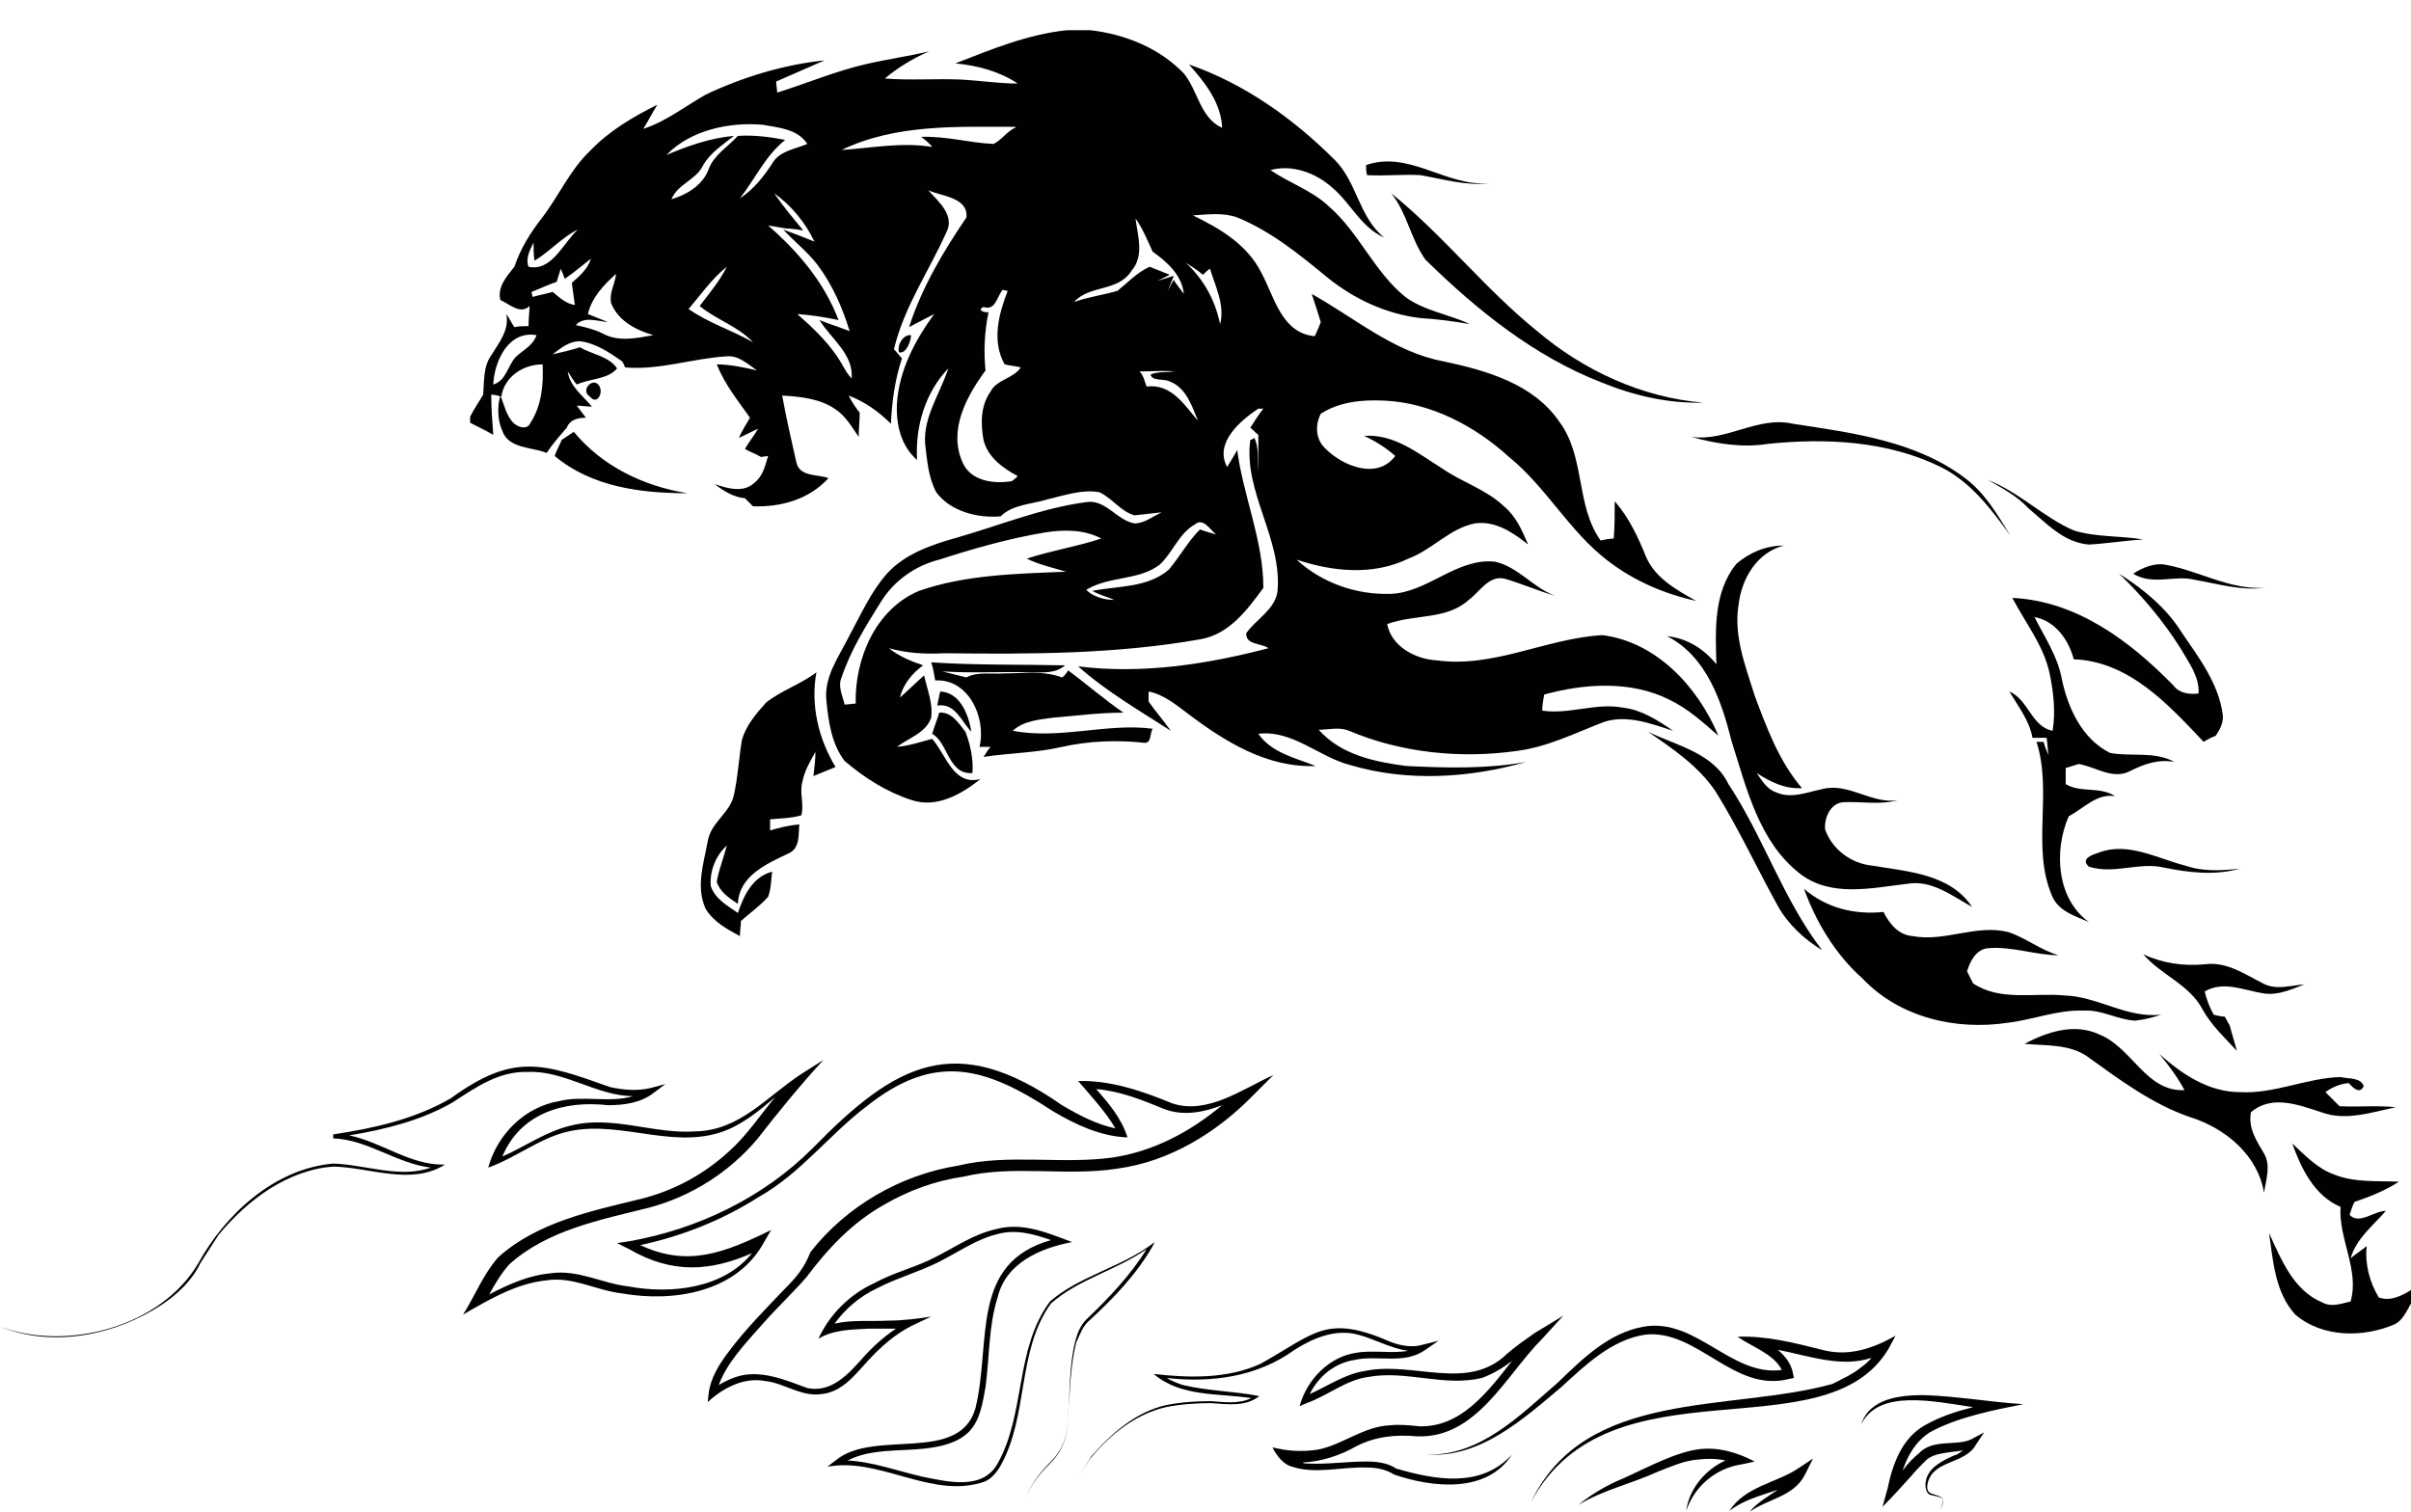 <?xml version="1.0" encoding="utf-8"?>
<!-- Generator: Adobe Illustrator 26.0.3, SVG Export Plug-In . SVG Version: 6.00 Build 0)  -->
<svg version="1.1" id="Слой_6" xmlns="http://www.w3.org/2000/svg" xmlns:xlink="http://www.w3.org/1999/xlink" x="0px" y="0px"
	 viewBox="0 0 239.5 150.2" style="enable-background:new 0 0 239.5 150.2;" xml:space="preserve">
<style type="text/css">
	.st0{fill:#010101;}
</style>
<g>
	<g>
		<path class="st0" d="M161.2,70.3c-2.7-0.5-5.3,0.7-8,0.3c0-0.5,0.1-1.1,0.2-1.6c4-1.1,8.6-1.4,12.4,0.5c1.9,0.9,3.4,2.3,4.9,3.6
			c-2-4.8-6.1-9.3-11.5-10c-5.6,0.3-10.8,3.3-16.5,2.5c-2.1-0.1-4.5-1.4-4.9-3.6c2.7-1,5.9-0.4,8.1-2.4c1.1-0.8,2-2.5,3.6-2.1
			c1.7,0.5,3.3,1.2,5,1.7c-2.2-0.8-3.7-2.9-6-3.4c-3.8-0.4-6.7,3.1-10.4,3.2c-3.4,0.1-6.8-1.1-9.3-3.4c3.6,1.2,7.6,1.6,11.1-0.1
			c2.4-0.9,4.1-3,6.6-3.5c2-0.3,3.8,0.9,5.3,2.1c-0.6-1.4-1.2-2.8-2.4-3.8c-1.8-1.7-4.2-2.4-6.2-3.8c-2.4-1.5-4.7-3.4-7.7-3.2
			c1.1,0.5,2.2,1.2,3.1,2c-1.8,2.4-5.2,1-6.9-0.7c-1-0.9-1.1-2.3-0.5-3.5c1.9-1.2,4.1-1.4,6.3-1.3c4.6,0.2,9,2.5,12.4,5.6
			c3.7,3,6,7.4,9.8,10.3c2.6,2,5.6,3.3,8.8,4c-2-1.1-4.1-2.3-5-4.4c-0.8-2-1.7-3.9-3.1-5.5c0,1.2,0,2.5-0.1,3.7
			c-0.3,0-0.9,0.1-1.3,0.2c-2.5-3.5-1.5-8.3-4.1-11.8c-2.6-3.8-7.3-5.1-11.5-6c-4.9-0.9-8.8-4.3-13.1-6.7c0.3,0.9,0.6,1.8,0.9,2.8
			c-0.1,0.3-0.4,1-0.6,1.4c-3.3-0.3-4-3.9-5.3-6.3c-1.4-2.8-4.1-4.4-6.8-5.7c1.5-0.1,3-0.3,4.4,0.2c3.4,1.4,6.2,3.7,9,6
			c2.6,2.1,5.8,3.6,9.2,4c1.6,0.1,3.2,0.3,4.9,0.6c-2.1-1-4.5-1.3-6.4-2.7c-3.1-2.5-4.6-6.4-7.6-9c-1.7-1.6-3.9-2.3-5.8-3.6
			c2.2-0.6,4.5,0.3,6.1,1.7c1.9,1.6,2.9,4,5.2,5c-2.5-2-2.7-5.5-4.9-7.7c-4.1-4.1-9-7.6-14.5-9.5c1.6,1.8,3.2,3.8,3.3,6.3
			c-2.2-1-2.4-3.7-3.8-5.4c-2.4-2.5-5.8-3.9-9.3-4.3h-2.3c-3.9,0.4-7.5,1.9-11.1,3.3c2.2,0.2,4.4,0.8,6.2,2c-1.9,0-3.8-0.3-5.7-0.4
			c-2.5-0.1-5,0.1-7.5-0.1c1.3-1.1,2.8-2,4.4-2.7c-2.1,0.5-4.3,0.8-6.4,1.3c-3,0.7-5.8,1.9-8.7,2.8c0-0.3-0.1-0.8-0.1-1.1
			c1.6-0.7,3.2-1.4,4.8-2.1C78,6.4,73.9,7.6,70.1,9.4c-2.1,1.2-4,2.7-6.2,3.4c0.5-0.8,0.9-1.6,1.4-2.4c-2.4,1.2-4.8,2.6-6.7,4.6
			c-2,1.9-3.1,4.5-4.8,6.7c-1.1,1.4-2.1,3-2.7,4.8c-0.8,1-1.7,2-1.4,3.3c0.9,0.4,2,1.5,2.9,0.6c0,0.6-0.1,1.3-0.1,2
			c-0.5,0-0.9,0-1.4,0.1c-0.3-0.4-0.5-0.9-0.8-1.3c0.3,1.6-0.7,2.8-1.5,4.1c-0.8,1.1-0.7,2.6-0.8,3.9c-0.4,0.7-0.9,1.4-1.3,2.2V42
			c0.8,0.4,1.6,0.8,2.3,1.2c-0.1-1.3-0.2-2.6-0.2-4c0.2,0,0.7,0.1,1,0.2c0.3-2,2.2-3.2,4.1-3.2c0.1,2-0.1,4.1-1.2,5.8
			c-0.3,0.7-1.1,0.5-1.6,0.1c-0.8-0.7-1-1.9-1.4-2.8c-0.3,1.1-0.3,2.4,0.2,3.5c0.6,1.8,3,1.6,4.4,2.2c0.6-0.9,1.3-1.7,2-2.5
			c0.3-0.8,1.1-1,1.9-1c-0.3-0.4-0.6-0.8-0.9-1.2c0.4,0,1.1,0.1,1.5,0.1c-0.9-1.1-2.2-2-2.4-3.5c0.2,0.3,0.6,1,0.9,1.3
			c1.3-0.6,3.1-0.5,4-1.6c-0.8-1.2-2.5-1.4-3.7-2.1c-0.9,0.3-1.8,0.5-2.7,0.7c0.8-0.6,1.6-1.3,2.7-1.3c1.6,0.2,2.9,1.1,4.2,2
			c0.1,0.1,0.2,0.4,0.3,0.6c3.4,0.3,6.7-0.9,10.1-1.1c1.2-0.1,2.1,0.8,3,1.4c-1.3-0.3-2.7-0.6-4-0.6c0.8,2,2.1,3.6,3.3,5.3
			c-0.3,0.5-0.9,1.5-1.1,2c0.5-0.2,1.4-0.7,1.9-0.9c-0.4,0.7-0.9,1.3-1.3,2c0.5,0.3,1.1,0.5,1.6,0.8l0.7-0.1c-0.3,1-0.5,2-1.4,2.7
			c-1.1,1-2.7,0.5-3.9,0.1c0.9,0.7,1.9,1.3,3,1.4c0.2,0.2,0.6,0.6,0.8,0.8c2.8,0.1,5.6-0.7,7.5-2.8c-1.1-0.4-2.9-0.1-3.2-1.6
			c-0.5-2.2-1-4.4-1.4-6.6c1.8,0.1,3.7,0.3,5.2,1.3c1.1,0.7,1.7,1.8,2.4,2.8c0-0.8,0.1-1.6,0.1-2.4c-0.4-0.5-0.8-1.1-1.1-1.7
			c1.6,0.6,3,1.6,4.2,2.8c0.1-2.2,0.4-4.4,1.1-6.5c-0.3-0.3-0.5-0.6-0.8-0.9c1-4.2,3.5-7.8,5.2-11.6c0.9-1.7-0.8-3.1-1.8-4.2
			c1.3,0.6,4,0.7,3.8,2.7c-2.3,3.4-4.4,6.9-5.7,10.9c0.8-0.4,1.7-0.9,2.5-1.3c-1.9,2.6-3.5,5.6-3.7,8.9c-0.1,2.1,0.4,4.2,2,5.6
			c-0.2-3.3,0.8-6.7,3.1-9.1c-0.8,2.5-2.5,4.8-2.3,7.5c0.2,1.6,0.3,3.3,1.1,4.8c1.4,1.9,4.1,2.6,6.4,2.4c1.2-1.2,3.1-1.2,4.7-1.7
			c1.7-0.4,3.4-1,5.1-0.7c1.3,0.6,2.1,1.9,3.5,2.3c0.9-0.1,1.8-0.2,2.7-0.3c-0.9,0.4-1.7,1.1-2.7,1.1c-1.8-0.3-2.9-2.5-4.9-2.1
			c-4.4,0.6-8.5,2.3-12.7,3.5c-2.5,0.7-5.2,1.6-7,3.6c-1.6,1.8-2.6,4.1-3.8,6.3c-1,2-2.5,4-2.2,6.4c0.2,2,0.5,4.2,1.8,5.9
			c2,1.7,4.2,3.1,6.7,3.9c2.5,0.8,4.9-0.6,6.8-2.1c-2.7,0.7-3.4-2.4-4.8-4c-1.1,0.3-2.3,0.7-3.5,0.8c1.2-0.9,2.9-1.4,3.4-2.9
			c0.2-1.4-0.4-2.8-0.7-4.2c-0.8,0.7-1.6,1.5-2.4,2.2c0.3-1.3,1.2-2.4,2.3-3.2c-1.2-0.4-2.4-0.9-3.4-1.7c1.8,0.5,3.6,0.6,5.5,0.5
			c8.5,0.1,17.1,0.1,25.5-1.4c2.8-0.5,4.6-2.9,6.2-5.1c0-4.7-2-9.1-2.6-13.7c-0.2,0.4-0.7,1.2-1,1.7c-1.3-2.4,1.3-4.6,3.1-5.8
			c0.1,0,0.4,0,0.5,0c-0.5,0.6-0.9,1.3-1.3,1.9c0.3,0.2,0.5,0.5,0.8,0.7c0,1.2,0,2.4,0,3.6c-0.1-1.1,0.1-2.3-0.4-3.3
			c-0.1,0.1-0.3,0.2-0.4,0.2c-0.7,5.2,3.2,9.8,2.7,15.1c-0.3,1.8-2.1,2.7-3.1,4.1c-0.1,1.2,1.6,1,2.2,1.5
			c-6.1,1.6-12.6,2.6-18.9,1.8c2.8,2.5,6.1,4.4,9.2,6.4c-0.7-1-1.5-1.9-2.2-2.9c0-0.2,0-0.7,0-1c1.5,0.3,2.7,1.3,3.9,2.2
			c3.7,2.8,7.9,5.4,12.7,5.2c-2-0.8-4.4-1.3-5.7-3.2c3.4-0.4,6,2.3,9.1,3.1c5.7,1.7,11.9,1.3,17.5-0.3c-3.9,0.7-7.9,0.6-11.9,0.4
			c-3.1-0.4-6.5-1.1-8.7-3.6c1,0,2-0.3,3,0.1c5.2,2.2,11.1,2.8,16.7,2c3.1-0.4,5.8-1.8,8.7-2.9c2.3-0.7,4.6,0.2,6.8,0.9
			C164.6,71.5,163,70.5,161.2,70.3z M52.5,26.5c-0.3-0.8,0.1-1.6,0.5-2.4c0,0.4,0,1.3,0.1,1.8c1.5-0.9,2.7-2.3,4.3-3.1
			C55.9,24.2,54.8,27,52.5,26.5z M51.2,35.5c-0.8,0.9-0.9,2.3-2.2,2.7c0.1-2.3,1.5-5.4,4.3-4.9C52.9,34.4,51.9,34.8,51.2,35.5z
			 M54.9,29c-0.7,0.2-1.3,0.3-2,0.5c0-0.1-0.1-0.4-0.1-0.5c0.8-0.3,1.6-0.7,2.5-1c0.1-0.3,0.3-1,0.4-1.3c0.1,0.2,0.3,0.7,0.4,1
			c0.9-0.6,1.7-1.3,2.6-2c-0.3,1-1.1,1.7-1.9,2.4c0.1,0.7,0.2,1.4,0.3,2.2C56.3,30.2,55.6,29.6,54.9,29z M59.8,33.1
			c-0.8-0.4-1.7-0.6-2.6-0.8c0.8-0.9,2.1-0.4,3.2-0.3c-0.7-0.3-1.3-0.5-2-0.8c0.4-1.7,1.6-2.9,2.8-4c-0.1,1-0.7,1.9-0.5,2.9
			c0.7,1.8,2.5,2.7,4.2,3.2C63.2,33.6,61.4,34,59.8,33.1z M68.4,30.7c1.2-1.4,2.3-3,3.8-4.2c-0.7,1.4-1.7,2.6-2.7,3.9
			c1.7,1.4,3.8,2,5.3,3.6C72.7,32.8,70.4,32.1,68.4,30.7z M73.5,19.7c1.5-1.9,2.5-4.2,4.5-5.8c-1.5-0.3-3.1-0.5-4.7-0.4
			c-1,1.1-2.4,1.9-2.9,3.3c-0.6,1.6-2.1,2.5-3.7,3c0.6-1.5,2.4-1.9,3.1-3.3c0.7-1.3,2-2.1,3.1-3c-2.3,0.2-4.6,1-6.7,1.9
			c2.4-2.5,6.3-3.3,9.6-3c1.6,0.3,3.4,0.4,4.4,1.9c-1.2,0.5-2.7,0.7-3.4,1.8C75.9,17.5,74.9,18.8,73.5,19.7z M83.7,36.3
			c-1.1-2-2.8-3.6-4.5-5.1c1.4,0.1,2.7,0.3,4.1,0.6c-1.4-3.7-4-6.8-7-9.4c0.6,0.1,1.2,0.2,1.8,0.3c0.4,0,1.2,0.1,1.7,0.2
			c-1-1.2-2-2.4-2.9-3.7c1.7,1.2,3.1,2.9,4,4.8c-1-0.4-2-0.8-3.1-1.2c1.1,1.2,2.4,2.2,3.4,3.5c1.5,2,2.5,4.3,3.2,6.6
			c-1-0.4-2-0.7-3-1.1c1.2,1.9,3.4,3.4,3.2,5.8C84.2,37.2,84,36.8,83.7,36.3z M91.5,13.6c0.3,0.2,0.9,0.7,1.1,1c-3-0.5-6,0.1-9,0.3
			c5.4-2.6,11.5-2.3,17.3-2.3c0,0,0,0.1-0.1,0.1c-0.8,0.4-1.3,1.2-2.1,1.6C96.3,14.2,94,13.5,91.5,13.6z M97.7,43.7
			c0.4,1.7,1.9,2.8,3.4,3.6c-0.1,0.1-0.4,0.4-0.6,0.5c-1.8,0.3-4.1,0-4.9-1.9c-1.4-3.2,0.4-6.5,2.3-9.1c-0.2-1.9-0.1-3.9,0.3-5.8
			c-0.4,0.1-1.2-0.2-0.5-0.5c1.2,0.4,1.3-1,1.9-1.7c0.1,0,0.4,0.1,0.5,0.1c-0.9,2.3-1.6,5-0.3,7.3c0.4,0.1,1.2,0.2,1.6,0.3
			c-0.7,1.1-2.4,1.2-3,2.4C97.4,40.3,97.4,42.1,97.7,43.7z M111,28.9c-1.4,0.4-2.9,0.6-4.3,1.1c1.5-1.7,4.4-1,5.7-3.1
			c1.3-1.5,0.6-3.5,0.4-5.2c0.7,1,1.2,2.2,1.7,3.3c1.4,1,2.9,2.3,3.1,4.2c-0.2-0.3-0.8-1-1-1.4c-0.2,0.3-0.4,0.7-0.6,1.1l0.6-1.5
			l-1.6,0.5c0.4-0.2,0.8-0.4,1.2-0.6c-0.5-0.2-1.5-0.6-2-0.8C112.9,27.1,112,28.1,111,28.9z M113.9,38.4c-0.2-0.5-0.3-1.1-0.7-1.5
			c1.2,0,2.3-0.1,3.5,0c-0.8,0.1-1.7,0-2.4,0.3c0.1,0.7,1.4,0.4,1.9,0.7c1.6,0.6,2.2,2.4,2.8,3.9C117.7,40.3,116.4,38.1,113.9,38.4z
			 M91.3,58.7c-4.3,1.8-6.4,6.7-6.3,11.2c-0.3,0-0.8,0.1-1.1,0.1c-0.2-0.9-0.7-1.8-0.3-2.7c0.9-2.7,2.4-5.1,3.9-7.5
			c1.3-2.1,3.4-3.6,5.8-4.2c3.4-1.1,6.9-2.1,10.5-2.7c1.9-0.3,3.9-0.3,5.6,0.6c-2.4,0.8-5,1.2-7.4,2c1.2,0.6,2.6,0.9,3.9,1.3
			C100.9,57,95.9,57.1,91.3,58.7z M119.2,52.6c-1.2,1.2-2,2.7-3.1,4c-2.1,1.8-5,1.6-7.6,2.1c0.7,0.4,1.5,0.6,2.2,0.9
			c-1,0-2.1-0.3-2.8-1c2.3-1.4,5.2-0.9,7.3-2.5c1.3-1.2,1.9-3.1,3.5-4c0.8-0.7,1.5,0.5,2.1,1C120.2,52.9,119.7,52.8,119.2,52.6z
			 M121.2,32.2c-0.5-2.4-1.6-4.4-3.4-6.1c0.6,0.4,1.1,0.7,1.7,1.2c0.2-0.2,0.5-0.5,0.7-0.6C120.7,28.4,121.7,30.3,121.2,32.2z"/>
		<path class="st0" d="M141.1,17.4c2.3,0.4,4.6,1.1,6.9,0.8c-4.3,0.4-8-3.3-12.3-1.8c0,0.2,0,0.7,0.1,1
			C137.6,17.5,139.4,17.3,141.1,17.4z"/>
		<path class="st0" d="M138.2,19.2c1.6,2,1.9,4.5,3.4,6.6c5.1,5,10.8,9.6,17.5,12.2c3.2,1.3,6.6,2.1,10.1,2
			c-6.1-0.5-11.9-3.2-16.5-7.1C147.5,28.7,143.4,23.4,138.2,19.2z"/>
		<path class="st0" d="M89.3,35c0.7,0.2,1.2-1.1,1.2-1.7C89.7,33.2,89.1,34.3,89.3,35z"/>
		<path class="st0" d="M59.5,38.3c-0.6-0.9-1.9,0.5-0.9,1.1C59.3,40.3,60,39,59.5,38.3z"/>
		<path class="st0" d="M168,43.4c2.5,0.7,5.1,1.1,7.6,0.7c5.8-0.6,11.9-0.3,17.2,2.3c3,1.5,5,4.2,6.9,6.8c-1.3-2.1-2.5-4.2-4.5-5.7
			c-4.9-3.7-11.2-4.5-17.1-5.4C174.6,41.3,171.5,43.9,168,43.4z"/>
		<path class="st0" d="M57,42.9c-0.3,0.2-0.9,0.6-1.2,0.8c-0.2,0.5-0.5,1-0.7,1.6c3.7,3.1,8.6,3.7,13.2,3.7
			C63.9,48.3,59.8,46.3,57,42.9z"/>
		<path class="st0" d="M207.5,54.1c1.8-0.1,3.6-0.4,5.4-0.5c-2.3-0.4-4.6-0.2-6.9-0.9c-3-1.3-5.4-3.8-8.5-5c1.4,0.8,2.9,1.6,4,2.8
			C203.3,52,205,53.9,207.5,54.1z"/>
		<path class="st0" d="M165.6,63.2c3.9,2,5.4,6.4,6.4,10.4c1.5,4.7,2.7,10,6.8,13.2c3.1,2.4,7.2,1.4,10.7,1c2.4-0.4,4.4,1.2,6.4,2.3
			c-2.2-3.3-6.4-3.5-9.9-4.1c-2.1-0.2-4-1.6-4.7-3.6c-0.1-1.1,0.5-2.6,1.8-2.7c1.8-0.1,3.6,0.3,5.4-0.2c-2.6,0.4-4.9-1.8-7.5-1.1
			c-1.5,0.3-3.1,1-4.6,0.3c-0.9-0.3-1.4-1.2-1.9-1.9c1.4,0.9,2.8,1.6,4.5,1.5c-2.3-2.7-3.5-6-4.7-9.2c-0.9-2.9-2.1-5.9-1.6-9
			c0.3-2.6,1.8-5.2,4.5-5.9c-1.8,0-3.4,0.7-4.7,1.8c-2.3,2.8-2.1,6.6-2,10C169.3,64.5,167.6,63.4,165.6,63.2z"/>
		<path class="st0" d="M218,57.6c2.3,0.4,4.6,1.1,6.9,0.8c-3.4,0.2-6.5-1.7-9.8-2.3c-1.1-0.2-2.3,0.3-3.2,0.9
			C213.9,58.2,216,57.1,218,57.6z"/>
		<path class="st0" d="M203.8,88.9c0.6,1.6,2.3,2.1,3.7,2.7c-3.2-2.3-3.5-7.1-2-10.5c1.5-0.8,2.8-2.3,4.6-2c-1.5-1-3.4-0.3-4.9-1.2
			c0-0.5,0-1,0-1.6c0.3-0.1,1-0.3,1.3-0.4c1.7,0.3,3.4,1.6,5.1,0.7c1.4-0.7,2.8-1.2,4.4-0.9c-2-1.1-4.3-0.5-6.4-0.9
			c-2.8-1.4-4.2-4.5-4.8-7.4c-0.4-2.2-1.7-4.1-2.7-6.1c2.1,0.4,3.4,2.3,3.9,4.2c5.5,0.2,9.4,4.5,12.9,8.2c0.3-0.2,0.9-0.5,1.2-0.6
			c0.4-0.6,0.8-1.3,0.7-2.1c-0.4-3.1-2.4-5.7-4.1-8.2c-1.5-2.4-3.8-4.3-6.2-5.8c2.3,2.2,4.4,4.7,6.1,7.4c0.8,1.4,1.9,2.8,1.8,4.5
			c-0.9,0.1-1.9,0-2.5-0.8c-4.3-4.4-9.6-8.4-16-8.7c1.3,2.5,3.1,4.7,3.7,7.5c0.4,1.9,0.6,3.8,0.3,5.7c-2.1-0.4-2.4-3.1-4.3-3.9
			c0.9,1.5,2,2.9,2.3,4.6c0.5,0,0.9,0,1.4,0c0.1,0.6,0.1,1.2,0.2,1.7c-0.2-0.4-0.4-0.9-0.5-1.3c-0.2,0-0.6,0-0.7,0
			C203.9,78.7,201.8,84.1,203.8,88.9z"/>
		<path class="st0" d="M100.6,72.6c1.1-1,2.6-1.1,4-1.3c2.3-0.2,4.7-0.5,7-0.5c-1.9-1.3-3.6-2.8-5.5-4.2c-0.1,0.2-0.4,0.6-0.6,0.7
			c-1.9-0.7-3.8-0.4-5.8-0.4c-1.2,0.1-2.6-0.2-3.7,0.4c-0.8-0.2-1.6-0.4-2.4-0.6c3,0.2,6,0,9,0.1c1.1,0,2.3,0.1,3.2-0.7
			c-4.4-0.1-8.9,0-13.3-0.3c0.2,0.6,0.3,1.2,0.4,1.8c3.3-0.2,5.1,3.7,4.4,6.6c0.3,0,0.8,0,1.1,0c-0.2,0.2-0.5,0.7-0.7,1
			c2.6-0.4,5.2-0.4,7.8-1c2.7-0.6,5.5-0.7,8.2-0.4c0.7,0,0.5-0.9,0.8-1.4C110,71.8,105.3,73.5,100.6,72.6z"/>
		<path class="st0" d="M81.1,66.8c-1.6,1.2-3.5,1.8-5,3c-1,1.1-2,2.3-2.4,3.7c-0.3,1.8-0.4,3.7-0.8,5.5c-0.4,1.8-2.3,2.7-2.6,4.6
			c-0.4,2.2-1.2,4.5-0.2,6.7c0.8,1.3,2.1,2,3.4,2.7c0-0.4,0.1-1.1,0.1-1.5c0.9-0.8,1.9-1.5,2.7-2.4c0.3-0.8,0.3-1.7,0.4-2.5
			c-1.9,0.5-2.8,2.3-3.4,4.1c-1-0.7-2.3-1.4-2.7-2.7c-0.1-1.5,0.5-3,1.6-4c-0.3,1.2-0.8,2.4-1,3.6c0.3,1,1.2,1.6,2.1,2.2
			c0.1-2.8,2.9-4,5-5c1.2-0.5,1-1.9,1.1-2.9c-1,0.1-1.9,0.3-2.9,0.6c0-0.3,0-0.9,0-1.1c1-0.1,2.1-0.1,3.1-0.4
			c0.3-1.1-0.2-2.2,0.1-3.3c0.2-1.1,0.8-2.1,1.3-3c0,0.8-0.1,1.6-0.2,2.4c0.7-0.3,1.5-0.6,2.2-0.9C81.3,73.4,80.5,70,81.1,66.8z"/>
		<path class="st0" d="M96.5,72.7c-0.3-1.7-1.1-3.9-3.1-4c-0.1,0.3-0.2,1-0.3,1.4C94.9,69.8,95.5,71.7,96.5,72.7z"/>
		<path class="st0" d="M96.6,76.8c0.1-1.4-0.2-2.8-0.7-4.1c-0.7-0.9-1.4-2-2.6-1.9c-0.2,0.7-0.5,1.4-0.7,2.1
			C94.2,73.8,94.2,77,96.6,76.8z"/>
		<path class="st0" d="M163.7,72.7c2.5,1.7,5,3.4,6.7,5.9c2.3,3.7,4.1,7.6,6.2,11.4c1,1.8,2.6,3.3,4.4,4.4
			c-3.9-5.1-5.8-11.2-9.3-16.5C170.2,74.8,166.6,74.1,163.7,72.7z"/>
		<path class="st0" d="M215,86.2c2.5,0.5,5,0.8,7.5,0.1c-1.8,0.2-3.7,0.3-5.4-0.3c-2.8-0.7-5.7-2.4-8.6-1.3c-0.6,0.2-1.9,0.6-1,1.4
			C210,86.9,212.5,85.6,215,86.2z"/>
		<path class="st0" d="M212.1,101.4c0.9-0.1,1.7-0.3,2.6-0.6c-3.4,0.4-6.3-1.8-9.6-1.9c-3-0.3-6.4,0.6-9.1-1.2
			c-0.2-0.4-0.4-0.8-0.6-1.2c0.3-1,0.9-2.2,2.1-2.3c2.4-0.2,4.7,0.7,7,0.7c-1.8-0.5-3.2-1.7-5-2.3c-3.2-0.8-6.3,1-9.5,0.4
			c-1.4-0.1-2.3-1.2-2.9-2.4c-2.9,0.3-5.7-0.4-7.9-2.3c1.2,3.3,3.1,6.5,5.8,8.9c3.7,3.9,9.3,5.2,14.5,4.4c2.5-0.3,4.9-1.3,7.5-1.2
			C208.8,100.3,210.3,101.3,212.1,101.4z"/>
		<path class="st0" d="M219,95.8c-2.1,0.2-4.2-0.1-6.1-1c1.8,2.1,4.6,3,5.9,5.5c0.9,1.6,2.2,2.8,3.4,4.1c-0.2-0.8-0.5-1.7-0.7-2.5
			c-0.1-0.2-0.4-0.7-0.5-0.9c-0.3,0-0.8-0.1-1.1-0.2c-0.4-0.7-0.7-1.5-0.9-2.3c1.9-1.1,3.9-0.1,5.9,0.2c1.4,0.2,2.7-0.4,4-0.9
			c-1.4,0.1-2.8,0.6-4.1-0.1C223,96.8,221.2,95.5,219,95.8z"/>
		<path class="st0" d="M223.6,110.5c2.1-1.8,4.8-0.7,7,0c2.4,0.9,5,0,7.4-0.5c-1.9-0.2-3.7,0-5.6-0.1c-0.5-0.5-0.9-0.9-1.4-1.4
			c0.7-0.5,1.4-0.8,2.3-0.9c0.4,0.4,1.1,1.2,1.5,0.3c-0.3-0.9-1.6-0.7-2.3-0.9c-3.4,0.1-6.6,1.7-10,1.5c-3.1,0-5.8-1.8-8-3.8
			c0.9,1.1,1.8,2.3,2.5,3.6c-3.8,0.2-5.2-4.2-8.4-5.5c-2.5-1.2-5.2-0.3-7.5,0.9c2.1,0.2,4.5,0,6.3,1.3c3.2,2.3,6.4,4.7,10.2,6
			c3.5,1.1,6.7,3.8,7.3,7.5c0.2-1.3,0.7-2.7,0-3.9C224.2,113.4,223.3,112.1,223.6,110.5z"/>
		<path class="st0" d="M236.3,128.9c-0.9-1.5-1.4-3.3-1.2-5.1c-0.5,0.4-1.1,0.8-1.6,1.2c0.6-2,2.2-3.2,3.5-4.7
			c-1.2,0-2.6,1.4-3.6,0.4c0.1-0.3,0.3-1,0.5-1.3c1.5-0.5,3-1.1,4.4-2c-2.1-0.1-4.4,0.1-6.4-0.7c-1.7-0.6-2.9-1.9-4.2-3.1
			c0.9,2.5,2.2,5.2,4.8,6.3c-0.2,3.2,1.9,6.3,1,9.4c-0.9,0.2-1.9,0.6-2.8,0.1c-2.9-1.2-4.1-4.3-5.3-6.9c0.4,2.8,0.6,5.9,2.6,8.1
			c2.7,2.3,6.7,2.3,9.8,1c0.9-0.4,1.3-1.4,1.8-2.3v-1.2C238.5,128.8,237.4,129.3,236.3,128.9z"/>
	</g>
	<g>
		<path class="st0" d="M108.2,131.2c2.4-2.2,4.7-4.6,6.3-7.4c0,0,0.2-0.4,0.2-0.4c-3.2,2.5-7.4,3.3-10.4,5.9
			c-3.5,4.7-2.4,11.1-5.2,16.1c-1.5,2.7-5,1.8-7.5,1.3c-2.2-0.5-5-1.5-7.4-1.6c2.3-1.2,5.2-0.9,7.8-1.2c1.5-0.2,3.1-0.5,4.3-1.7
			c1.1-1.2,1.3-2.8,1.6-4.4c0.4-3,0.3-6.1,1.2-8.9c0.8-3.4,4.2-4.9,7.4-5.5c-2.4-0.9-4.9-2-7.5-1.3c-2.3,0.5-4.1,1.8-6.1,2.8
			c-1.9,1-4.1,1.5-6.1,2.6c-2.4,1.1-4.4,3.1-5.5,5.5c1.5-0.9,3.2-0.9,5-1c0.8,0,1.8,0,2.7,0c-1.2,0.8-2.3,1.8-3.2,2.8
			c-1.5,1.7-3.2,3.6-5.6,3.1c-2.2-0.8-4.7-1.9-7.1-1.1c-0.6,0.2-1.2,0.5-1.7,0.8c0.8-2.2,2.7-4.2,4.3-6c1.4-1.6,3-3.1,4.4-4.7
			c2.1-2.8,4.5-5.4,7.7-7.2c2.4-1.4,5.1-2.4,7.9-2.8c5-1.2,10.2,0,15.3-0.8c5.2-0.7,9.9-3.6,13.5-7.3c0,0,2-2,2-2
			c-3.1,1.4-6.6,4-10.1,2.8c-2.9-1.2-6.1-2.3-9.3-2.2c1.2,1.4,2.7,3,3.7,4.7c-1.9-0.4-3.6-1.3-5.3-2.3c-10.6-7.4-16.5-4.2-24.8,4.3
			c-4.9,4.9-11.4,8-18.1,9.2l-1.3,0.2c0,0,1.2,0.6,1.2,0.6c4.3,2.5,8.1,2.2,12.2,0.4c-2.8,3.5-8,4.1-12.3,3.3
			c-2.6-0.3-5-1.7-7.7-1.3c-2.2,0.2-4.2,1.1-6.1,2.1c0.6-1.1,1.2-2.1,2-3c3.8-3.4,9-4.4,13.8-5.6c4.2-1.1,8-3.5,10.8-6.8
			c2.1-2.7,4.3-5.4,6.6-7.9c0,0-2.2,1.4-2.2,1.4c-3.5,2.3-6.1,5.6-10.5,5.7c-4.1,0.3-8.2-1.6-12.3-0.6c-2.6,0.6-4.6,2.1-6.9,3.1
			c1.8-4.3,6.1-5.6,10.5-5.1c1.5,0,3.2-0.2,4.5-1.2l1.2-0.9l-1.5,0.4c-1.3,0.3-2.6,0.2-4-0.1c-6.7-2.4-9.6-3.4-15.8,1.1
			c-3.6,2.1-7.7,3-11.7,3.6c0,0,0,0.4,0,0.4c3.4,0.1,6.3,2.5,9.7,2.9c-3.1,1.1-6.5-0.3-9.7-0.4c-5.8,0.5-10.7,5-13.4,9.9
			c-3.7,6.3-13,8.8-19.7,6.3c5.2,2.1,11.4,0.9,16.1-2.2c1.5-1,3-2.4,3.8-4.1l1.8-2.8c1.4-1.7,3.2-3.4,5.1-4.6
			c1.9-1.2,4.2-2.1,6.4-2.2c3.6,0.1,7.7,1.9,11-0.2c-3.4,0.1-6.2-2.2-9.5-2.9c3.6-0.6,7.2-1.5,10.3-3.3c2.3-1.5,4.6-3.1,7.4-3
			c3.6-0.2,6.9,2.4,10.5,2.4c-2.3,0.7-5-0.1-7.4,0.5c-3.4,0.6-6.1,3.3-7,6.6c2.8-1,5.2-3,8-3.6c5.4-1.2,11,2.2,16.3-0.4
			c1.6-0.8,2.9-1.9,4.2-3c-1.5,1.8-2.8,3.8-4.6,5.4c-2.5,2.3-5.5,3.9-8.7,4.7c-4.9,1.2-10.3,2.3-14.2,5.8c-1.5,1.7-2.3,3.8-3.5,5.7
			c2.6-1.5,5.3-3.1,8.3-3.4c2.6-0.4,4.9,1,7.5,1.3c5.1,0.9,11.4-0.1,14.1-5.1c0,0,0.7-1.2,0.7-1.2c-4.7,2.3-8.3,3.7-13,1.5
			c4.2-0.9,8.2-2.5,11.8-4.8c4.1-2.3,7-6.2,10.7-9c6.8-5.4,11.8-3.9,18.5,0.5c2.2,1.3,4.7,2.5,7.4,2.6c-0.6-1.9-1.8-3.3-3.1-4.8
			c2.4,0.2,4.6,1.1,6.8,2c1.9,0.7,3.9,0.3,5.7-0.4c-3.1,2.6-6.8,4.6-10.9,5.2c-5,0.7-10.4-0.4-15.3,0.8c-5.7,0.9-11.1,4-14.7,8.6
			C79.9,126,79,127,78,128c-2,2.1-4,4.1-5.7,6.4c-0.9,1.2-1.7,2.5-1.9,4c0,0-0.1,0.9-0.1,0.9c1.5-1.4,3.6-2.5,5.7-2.1
			c1.9,0.2,3.6,1.6,5.6,1.3c2.1-0.2,3.4-2,4.7-3.4c1.3-1.4,2.7-2.6,4.3-3.4c0,0,1.9-0.9,1.9-0.9c-1.2,0.2-2.9,0.4-4.2,0.4
			c-1.8,0.1-3.7-0.1-5.4,0.3c1.1-1.5,2.5-2.7,4.2-3.5c1.9-1,4.1-1.6,6.1-2.6c2-1,3.8-2.3,5.9-2.8c1.8-0.5,3.6,0,5.3,0.6
			c-8.1,2.3-5.9,10.1-7.5,16.7c-1.6,5.6-10.1,2-13.9,5.2l-0.8,0.6c0,0,0.9-0.1,0.9-0.1c4.9-0.4,9.8,3.3,14.7,1.6
			c0.7-0.3,1.2-0.9,1.6-1.6c2.8-5,1.6-11.4,5-16.1c2.7-2.4,6.5-3.3,9.5-5.4c-1.6,2.6-3.8,4.9-6,7c-0.6,0.6-0.9,1.4-1.1,2.2
			c-0.6,2.4-0.5,4.9-0.7,7.3c0.1,1.7-0.5,3.4-1.7,4.6c-1.2,1.2-2.3,2.6-2.7,4.3c0.4-1.7,1.5-3,2.7-4.2c1.2-1.2,1.8-3,1.7-4.6
			c0.2-2.4,0.2-4.9,0.8-7.3C107.3,132.5,107.6,131.7,108.2,131.2z"/>
		<path class="st0" d="M138.7,145.9c-0.9-0.6-2-0.7-3-0.7c-2,0-3.9,0.3-5.8,0.2c-0.2,0-0.4,0-0.5-0.1c1.9-0.1,3.7-0.7,5.3-1.6
			c1.9-1,4-1.2,6.1-1c5.9,0.2,8.8-6.1,12.4-9.7c0,0,2.1-2.3,2.1-2.3c-0.8,0.5-1.8,1.1-2.8,1.7c0,0,0,0,0,0c0,0,0,0,0,0
			c-1,0.7-2,1.4-2.8,2.1c-3.9,3.8-9.3,0.7-14.1,1.7c-2,0.3-3.7,1.5-5.5,2.3c0.9-1.8,2.5-3.1,4.5-3.4c2.2-0.5,4.9,0.5,7-1l1.3-0.9
			l-1.6,0.4c-1,0.3-2.2,0.1-3.2-0.3c-6.4-2.8-7.5-0.8-12.9,2.2c-3.3,1.5-7.1,1.4-10.6,1c2.7,2.3,6.4,1.9,9.7,2.4
			c-1.2,0.6-2.7,0.4-4,0.3c-1.5,0-3,0.1-4.5,0.4c-3,0.7-5.4,2.8-7.4,5.1l-1.4,2.2c0,0,1.4-2.2,1.4-2.1c1.9-2.3,4.4-4.3,7.4-5
			c1.5-0.3,3-0.4,4.5-0.4c1.6,0.1,3.4,0.4,4.8-0.7c-2.5-0.5-5.1-0.5-7.6-1.1c-0.6-0.2-1.1-0.4-1.6-0.7c4.4,0.5,9-0.1,12.7-2.8
			c1.9-1.2,4.1-2.1,6.3-1.5c1.6,0.4,3.3,1.4,5,1.6c-1.7,0.3-3.5-0.1-5.2,0.2c-2.7,0.4-4.9,2.7-5.6,5.3l0.7-0.3
			c2.2-0.8,3.9-2.3,6.1-2.6c3.8-0.7,7.5,1,11.3,0.1c1.1-0.4,2.1-1,3-1.7c-2.5,3.2-5.1,6.6-9.2,6.5c-0.9-0.1-2-0.2-2.9-0.1
			c-2.6,0.1-4.7,1.9-7.1,2.4c-1.2,0.2-2.4,0.2-3.6,0c0,0-1-0.2-1-0.2c0.4,0.8,1.1,1.7,1.9,1.9c2.4,0.8,5,0,7.5,0.1
			c1,0,1.9,0.2,2.7,0.7c3.8,1.3,9.2,1.9,11.7-2C147.1,147.9,142.5,147,138.7,145.9z"/>
		<path class="st0" d="M187.6,134c0,0,0.7-1.3,0.7-1.3c-2.3,1.3-4.7,2.1-7.3,1.4c-2.8-0.7-5.5-1.4-8.4-1.3c1.4,1,3.6,1.7,4.4,3.3
			c-5,0.7-8.5-5.2-13.7-4.3c-3.5,0.6-6.1,3.2-8.6,5.6c-3.7,3.2-7.7,7.3-13,7.1c5.3,0.4,9.6-3.5,13.4-6.7c2.4-2.2,5-4.7,8.3-5.2
			c5.2-0.6,8.8,5.8,14.3,4.4l0.5-0.1l-0.1-0.5c-0.2-1-0.8-1.7-1.5-2.3c3.1,0.6,6.3,1.8,9.3,0.8c-0.3,0.4-0.7,0.7-1.1,1
			c-0.7,0.6-2.2,1.3-2.8,1.6c-10.1,2.8-24.5,0.4-29.9,11.7C159.9,134.7,181.3,144.6,187.6,134z"/>
		<path class="st0" d="M174.3,145.2c-1.7-0.9-3.7-1.5-5.7-1.2c-2.6,0.4-5.7,2.2-8.1,3.2c-1.3,0.6-2.6,1.4-3.7,2.3
			c2.5-1.5,5.3-2.1,7.9-3.3c1.3-0.5,2.6-1.1,4-1.2c0.9-0.1,1.8-0.1,2.7,0.1c-2,0.9-3.6,2.8-3.9,5c0.8-2.4,2.9-4.2,5.4-4.6
			C173,145.5,174.3,145.2,174.3,145.2z"/>
		<path class="st0" d="M171.8,150.1c1.4-1.1,3.1-1.5,4.8-2.1c-1,0.7-2.1,1.3-2.8,2.2c1.8-1.3,4.4-1.5,5.5-3.7l0.8-1.6l-1.5,1
			C176.5,147.3,173.3,147.7,171.8,150.1z"/>
		<path class="st0" d="M190.6,144.4c-0.5,0.4-1.1,1-1.6,1.7c0.5-1.5,1.3-2.9,2.7-3.8c2.7-1.5,6.3-2.2,9.3-2.8
			c-3.3-0.2-6.6-0.8-9.9-0.9c-2.3,0-5.4,0.3-6.2,2.9c1.7-3.5,7.1-2.3,11.1-1.7c-1.6,0.4-3.2,0.9-4.8,1.8c-2.3,1.3-3.2,3.9-3.7,6.3
			l-0.5,1.8c0.9-0.9,2-2.1,2.8-3c0.5-0.6,1-1.1,1.5-1.6c0.8-0.8,2.5-0.8,3.7-1c0,0,0,0,0,0c-0.3,0.2-0.5,0.4-0.9,0.5
			c-1.1,0.5-2.6,1.2-2.8,2.6c-0.1,0.4,0,1.1,0.4,1.3c1.1,0.3,1.7,0.1,1,1.5c0.2-0.4,0.5-0.8,0.2-1.2c-0.4-0.3-0.9-0.3-1.2-0.5
			c-0.3-0.2-0.3-0.6-0.2-1c0.6-2.3,3.7-1.8,4.8-3.8l0.8-1.2c0,0-1.3,0.7-1.3,0.7C194.3,143.7,192,142.9,190.6,144.4z"/>
	</g>
</g>
</svg>

